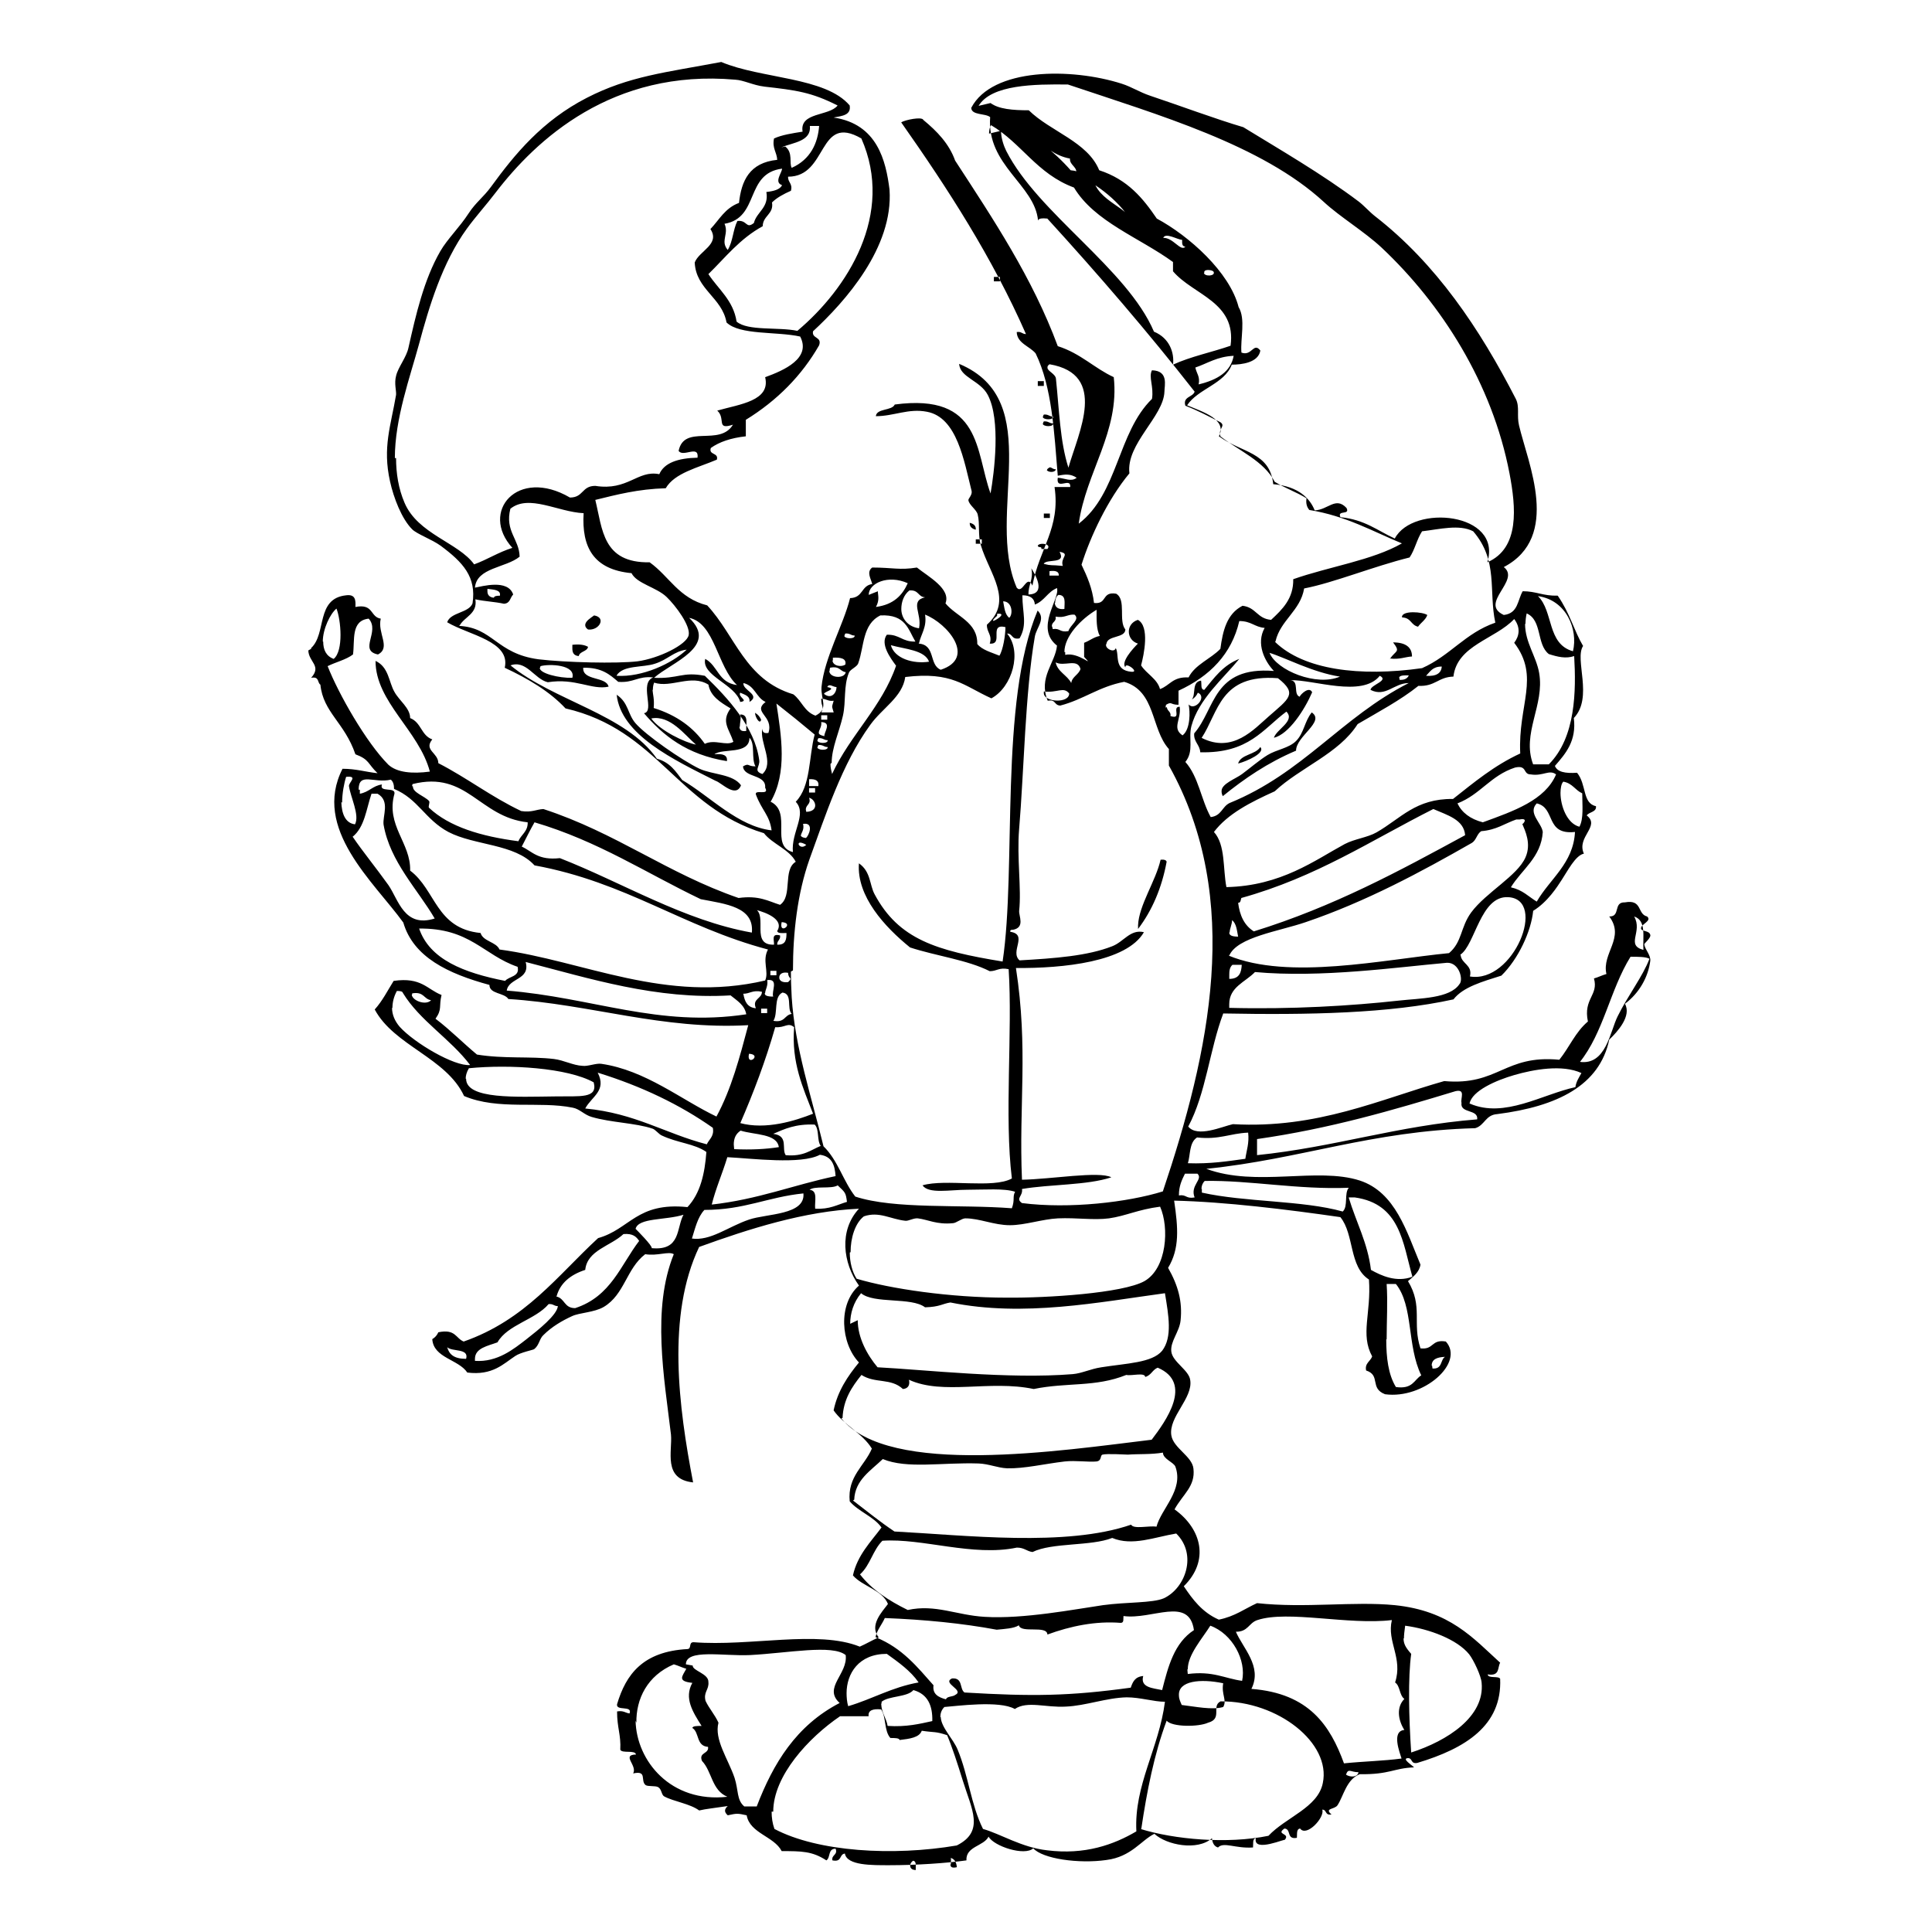 <?xml version="1.0" encoding="UTF-8" standalone="no"?>
<!-- Created with Inkscape (http://www.inkscape.org/) -->
<svg xmlns:dc="http://purl.org/dc/elements/1.1/" xmlns:cc="http://creativecommons.org/ns#" xmlns:rdf="http://www.w3.org/1999/02/22-rdf-syntax-ns#" xmlns:svg="http://www.w3.org/2000/svg" xmlns="http://www.w3.org/2000/svg" version="1.1" width="100%" height="100%" viewBox="0 0 48 48" id="svg2">
<defs id="defs294" />
<path d="m 7.66,16.16 c 0.01,0.29 0.34,0.38 0.07,0.68 0.21,-0.04 0.15,0.12 0.23,0.17 0.07,0.69 0.60,0.94 0.87,1.73 0.35,0.13 0.30,0.23 0.55,0.47 -0.29,-0.03 -0.53,-0.11 -0.87,-0.11 -0.76,1.49 0.78,2.81 1.51,3.82 0.25,0.86 1.11,1.27 2.14,1.55 -2.49e-4,0.23 0.37,0.19 0.47,0.35 2.05,0.13 3.82,0.77 5.96,0.65 -0.21,0.79 -0.42,1.59 -0.79,2.27 -0.88,-0.42 -1.76,-1.15 -2.86,-1.31 -0.13,-0.02 -0.34,0.07 -0.47,0.05 -0.23,-0.01 -0.46,-0.14 -0.71,-0.17 -0.59,-0.07 -1.24,0.00 -1.91,-0.11 -0.35,-0.29 -0.66,-0.61 -1.03,-0.89 0.17,-0.24 0.08,-0.30 0.15,-0.59 -0.36,-0.14 -0.50,-0.45 -1.19,-0.35 -0.15,0.24 -0.28,0.50 -0.47,0.71 0.48,0.90 1.78,1.20 2.22,2.15 0.85,0.36 1.87,0.12 2.70,0.29 0.17,0.03 0.29,0.18 0.47,0.23 0.47,0.14 1.10,0.15 1.51,0.29 0.07,0.02 0.16,0.14 0.23,0.17 0.40,0.19 0.81,0.20 1.11,0.41 -0.04,0.54 -0.15,1.03 -0.47,1.37 -1.26,-0.13 -1.43,0.55 -2.22,0.77 -1.01,0.93 -1.80,2.03 -3.34,2.57 -0.20,-0.08 -0.20,-0.32 -0.63,-0.23 -0.03,0.07 -0.08,0.13 -0.15,0.17 0.03,0.47 0.65,0.50 0.87,0.83 0.63,0.08 0.90,-0.22 1.19,-0.41 0.13,-0.09 0.44,-0.15 0.47,-0.17 0.13,-0.10 0.13,-0.26 0.23,-0.35 0.21,-0.21 0.47,-0.36 0.71,-0.47 0.19,-0.09 0.55,-0.09 0.79,-0.23 0.52,-0.31 0.56,-0.95 1.03,-1.31 0.31,0.05 0.58,-0.08 0.71,0 -0.55,1.36 -0.24,3.06 -0.07,4.48 0.04,0.41 -0.21,1.11 0.55,1.19 -0.36,-1.87 -0.66,-4.15 0.15,-5.85 1.24,-0.45 2.62,-0.89 3.97,-0.95 -0.50,0.54 -0.40,1.35 8.7e-4,1.91 -0.53,0.46 -0.45,1.44 0,1.91 -0.28,0.34 -0.53,0.71 -0.63,1.19 0.25,0.36 0.72,0.57 0.95,0.95 -0.18,0.43 -0.61,0.69 -0.55,1.31 0.21,0.25 0.60,0.38 0.79,0.65 -0.27,0.36 -0.60,0.69 -0.71,1.19 0.23,0.27 0.73,0.36 0.87,0.71 -0.15,0.20 -0.47,0.53 -0.23,0.83 -0.16,0.07 -0.31,0.16 -0.47,0.23 -1.04,-0.42 -2.72,0.00 -4.13,-0.11 -0.13,9.56e-4 -0.04,0.16 -0.15,0.17 -1.11,0.06 -1.53,0.63 -1.75,1.37 -0.03,0.18 0.39,0.02 0.31,0.23 -0.10,-0.01 -0.15,-0.08 -0.31,-0.05 0.00,0.41 0.10,0.58 0.08,0.95 0.04,0.10 0.37,-0.00 0.39,0.12 -0.37,0.01 0.04,0.27 -0.07,0.47 0.36,-0.08 0.17,0.18 0.31,0.29 0.06,0.04 0.24,0.01 0.31,0.05 0.09,0.05 0.08,0.19 0.15,0.23 0.24,0.13 0.64,0.18 0.87,0.35 0.17,-0.04 0.38,-0.06 0.71,-0.11 -0.09,0.08 -0.09,0.15 0,0.23 0.23,-0.05 0.24,-0.05 0.47,0 0.08,0.45 0.68,0.52 0.87,0.89 0.49,-0.00 0.76,0.00 1.11,0.23 0.11,-0.07 0.03,-0.29 0.23,-0.29 0.06,0.16 -0.11,0.15 -0.08,0.29 0.25,0.05 0.16,-0.15 0.31,-0.17 0.05,0.30 0.67,0.29 1.11,0.29 0.66,0.00 1.41,-0.05 1.91,-0.12 -0.02,-0.35 0.43,-0.35 0.55,-0.59 0.13,0.24 0.90,0.49 1.11,0.29 0.23,0.26 1.13,0.39 1.82,0.29 0.62,-0.08 0.86,-0.49 1.19,-0.65 0.30,0.28 1.07,0.43 1.43,0.11 0.01,0.11 0.05,0.20 0.15,0.23 0.14,-0.15 0.43,0.03 0.87,-8.7e-4 0.01,-0.08 -0.02,-0.22 0.07,-0.23 -0.08,0.38 0.79,-0.02 0.71,0.05 0.17,-0.18 -0.23,-0.13 0,-0.29 0.18,0.01 0.04,0.28 0.31,0.23 0.01,-0.08 -0.02,-0.22 0.08,-0.23 0.16,0.22 0.62,-0.28 0.55,-0.47 0.12,0.00 0.06,0.15 0.23,0.12 -0.19,-0.16 0.08,-0.12 0.15,-0.23 0.15,-0.23 0.22,-0.64 0.55,-0.77 0.75,0.01 0.84,-0.15 1.35,-0.17 -0.04,-0.05 -0.32,-0.22 -0.15,-0.23 0.12,0.00 0.06,0.15 0.23,0.12 1.20,-0.36 2.11,-0.93 2.06,-2.09 -0.04,-0.08 -0.30,-0.00 -0.31,-0.11 0.31,0.05 0.24,-0.17 0.31,-0.29 -0.67,-0.61 -1.25,-1.29 -2.62,-1.43 -1.02,-0.10 -2.22,0.08 -3.42,-0.05 -0.31,0.14 -0.55,0.33 -0.95,0.41 -0.41,-0.18 -0.65,-0.50 -0.87,-0.83 0.64,-0.63 0.45,-1.42 -0.23,-1.91 0.21,-0.38 0.52,-0.57 0.47,-1.01 -0.03,-0.31 -0.50,-0.51 -0.55,-0.83 -0.07,-0.46 0.54,-0.92 0.47,-1.37 -0.03,-0.25 -0.44,-0.45 -0.47,-0.71 -0.03,-0.25 0.20,-0.49 0.23,-0.77 0.05,-0.47 -0.06,-0.87 -0.31,-1.31 0.29,-0.48 0.25,-0.99 0.15,-1.67 1.28,0.03 2.81,0.22 4.13,0.41 0.35,0.43 0.21,1.23 0.71,1.55 0.06,0.84 -0.22,1.36 0.08,1.91 -0.04,0.12 -0.19,0.17 -0.15,0.35 0.37,0.12 0.08,0.44 0.47,0.59 0.95,0.13 1.99,-0.78 1.51,-1.31 -0.37,-0.06 -0.29,0.21 -0.63,0.17 -0.21,-0.63 0.07,-1.04 -0.31,-1.67 0.13,-0.11 0.28,-0.22 0.31,-0.41 -0.34,-0.81 -0.62,-1.80 -1.51,-2.09 -1.06,-0.34 -2.57,0.17 -3.81,-0.29 2.35,-0.24 4.09,-0.94 6.68,-1.01 0.24,-0.07 0.25,-0.33 0.55,-0.35 1.49,-0.19 2.54,-0.71 2.78,-1.85 0.21,-0.20 0.56,-0.59 0.39,-0.89 0.36,-0.27 0.58,-0.67 0.63,-1.07 0.01,-0.15 -0.13,-0.27 -0.15,-0.41 -0.00,-0.02 0.17,-0.16 0.15,-0.23 -0.02,-0.12 -0.24,-0.08 -0.23,-0.17 0.00,-0.10 0.28,-0.18 0.15,-0.29 -0.25,-0.06 -0.11,-0.43 -0.55,-0.35 -0.30,-0.01 -0.10,0.36 -0.39,0.35 0.40,0.53 -0.19,0.91 -0.07,1.43 -0.11,0.03 -0.20,0.08 -0.31,0.11 0.12,0.42 -0.27,0.50 -0.15,1.07 -0.31,0.26 -0.46,0.64 -0.71,0.95 -1.37,-0.13 -1.51,0.65 -2.86,0.53 -1.59,0.45 -3.15,1.19 -5.25,1.07 -0.27,0.06 -0.88,0.34 -1.11,0.06 0.44,-0.82 0.53,-1.91 0.87,-2.81 2.12,0.04 4.13,-0.00 5.72,-0.35 0.24,-0.31 0.72,-0.44 1.19,-0.59 0.42,-0.41 0.74,-1.10 0.79,-1.61 0.36,-0.22 0.60,-0.60 0.71,-0.77 0.14,-0.21 0.34,-0.61 0.55,-0.65 -0.19,-0.42 0.42,-0.68 0.07,-0.95 0.06,-0.09 0.25,-0.08 0.23,-0.23 -0.34,-0.07 -0.23,-0.54 -0.47,-0.83 -0.30,0.02 -0.49,-0.02 -0.55,-0.17 0.27,-0.31 0.54,-0.62 0.47,-1.19 0.49,-0.51 0.01,-1.46 0.23,-1.79 -0.23,-0.39 -0.32,-0.80 -0.63,-1.25 -0.37,0.01 -0.53,-0.11 -0.87,-0.11 -0.13,0.22 -0.11,0.55 -0.47,0.59 -0.63,-0.29 0.43,-0.86 0,-1.19 C 38.79,13.34 37.96,11.51 37.74,10.57 37.68,10.32 37.76,10.11 37.66,9.91 36.76,8.16 35.68,6.55 34.16,5.37 34.02,5.26 33.89,5.11 33.76,5.01 32.86,4.33 31.77,3.70 30.89,3.16 30.21,2.96 29.27,2.61 28.58,2.38 28.31,2.29 28.12,2.16 27.87,2.08 26.62,1.68 24.65,1.68 24.13,2.68 c 0.01,0.19 0.35,0.13 0.47,0.23 -0.09,1.20 1.11,1.68 1.19,2.57 0.01,-0.06 0.12,-0.06 0.23,-0.05 1.27,1.39 2.50,2.82 3.66,4.30 -0.04,0.14 -0.30,0.12 -0.23,0.35 0.31,0.12 0.59,0.27 0.87,0.41 0.14,0.10 -0.06,0.15 0,0.35 0.46,0.36 1.08,0.61 1.35,1.13 0.24,0.15 0.55,0.26 0.79,0.41 -0.02,0.13 0.01,0.22 0.07,0.29 0.92,0.15 1.57,0.53 2.30,0.83 -0.73,0.42 -1.82,0.58 -2.70,0.89 0.01,0.48 -0.27,0.75 -0.55,1.01 -0.35,-0.03 -0.37,-0.31 -0.71,-0.35 -0.39,0.20 -0.49,0.62 -0.55,1.07 -0.24,0.25 -0.63,0.39 -0.79,0.71 -0.40,-0.02 -0.46,0.20 -0.71,0.29 -0.07,-0.26 -0.34,-0.38 -0.47,-0.59 0.07,-0.26 0.22,-0.97 -0.08,-1.13 -0.31,0.10 -0.29,0.50 8.69e-4,0.59 -0.13,0.13 -0.43,0.46 -0.31,0.59 -0.02,-0.16 0.37,0.13 0.15,0.11 l -8.69e-4,0 c -0.45,-0.04 -0.29,-0.42 -0.39,-0.59 -0.03,0.14 -0.30,0.00 -0.23,-0.11 0.03,-0.21 0.46,-0.13 0.47,-0.35 -0.18,-0.22 0.03,-0.74 -0.23,-0.89 -0.37,-0.06 -0.21,0.27 -0.55,0.23 -0.04,-0.36 -0.17,-0.66 -0.31,-0.95 0.22,-0.70 0.65,-1.62 1.19,-2.27 -0.09,-0.73 0.85,-1.41 0.87,-2.03 0.00,-0.15 0.11,-0.52 -0.31,-0.53 -0.09,0.17 0.05,0.40 8.7e-4,0.71 -0.86,0.84 -0.84,2.35 -1.82,3.10 0.18,-1.28 1.02,-2.29 0.87,-3.64 C 27.19,9.15 26.85,8.78 26.28,8.60 25.65,6.90 24.68,5.45 23.73,3.99 23.58,3.57 23.28,3.26 22.94,2.98 c -0.03,-0.09 -0.46,0.00 -0.55,0.06 1.16,1.65 2.26,3.35 3.10,5.26 -0.10,-0.00 -0.11,-0.07 -0.23,-0.05 0.01,0.28 0.32,0.35 0.47,0.53 0.41,0.84 0.46,1.96 0.55,3.04 0.19,-0.04 0.32,-0.05 0.47,0.05 -0.14,0.11 -0.29,0.01 -0.47,0 -0.05,0.33 0.33,-0.03 0.31,0.23 l -0.39,0 c 0.15,1.02 -0.38,1.53 -0.55,2.45 -0.14,-0.31 -0.24,0.23 -0.39,0.05 -0.79,-1.84 0.76,-4.64 -1.43,-5.56 0.02,0.34 0.52,0.41 0.71,0.77 0.33,0.62 0.16,1.94 0.07,2.45 -0.38,-1.04 -0.21,-2.50 -2.38,-2.21 -0.07,0.16 -0.45,0.09 -0.47,0.29 0.45,0.00 0.81,-0.20 1.27,-0.11 0.75,0.14 0.92,1.22 1.11,1.97 0.02,0.10 -0.09,0.19 -0.08,0.23 0.02,0.12 0.20,0.23 0.23,0.35 0.06,0.23 -0.00,0.51 0.08,0.77 0.21,0.70 0.82,1.37 0.15,1.97 -0.01,0.19 0.14,0.25 0.07,0.47 0.36,0.03 -0.04,-0.51 0.39,-0.41 0.00,0.20 -0.06,0.57 -0.15,0.71 -0.19,-0.08 -0.43,-0.14 -0.55,-0.29 0.01,-0.55 -0.52,-0.68 -0.79,-1.01 0.14,-0.36 -0.42,-0.66 -0.71,-0.89 -0.43,0.07 -0.60,-0.00 -1.11,0 -0.15,0.11 -0.03,0.28 0,0.41 -0.28,0.04 -0.22,0.34 -0.55,0.35 -0.17,0.68 -0.64,1.48 -0.71,2.21 -0.02,0.31 0.19,0.54 -0.15,0.71 -0.28,-0.10 -0.34,-0.37 -0.55,-0.53 -1.20,-0.36 -1.44,-1.46 -2.14,-2.21 -0.71,-0.18 -0.94,-0.72 -1.43,-1.07 -1.17,0.02 -1.17,-0.82 -1.35,-1.55 0.53,-0.13 1.06,-0.27 1.75,-0.29 0.22,-0.38 0.80,-0.51 1.27,-0.71 0.05,-0.18 -0.21,-0.11 -0.15,-0.29 0.21,-0.15 0.50,-0.25 0.87,-0.29 l 0,-0.41 c 0.78,-0.48 1.39,-1.10 1.82,-1.85 0.08,-0.22 -0.19,-0.16 -0.15,-0.35 0.79,-0.73 2.00,-2.08 1.90,-3.52 C 22.01,4.00 21.80,3.08 20.71,2.92 20.93,2.88 21.15,2.86 21.11,2.62 20.51,1.91 18.91,1.96 17.92,1.54 c -1.38,0.26 -2.29,0.35 -3.34,0.89 -1.11,0.57 -1.79,1.40 -2.38,2.21 -0.19,0.26 -0.38,0.39 -0.55,0.65 -0.24,0.37 -0.53,0.64 -0.71,0.95 -0.41,0.71 -0.61,1.59 -0.79,2.39 -0.05,0.25 -0.26,0.49 -0.31,0.71 -0.05,0.19 0.01,0.37 0,0.47 -0.13,0.77 -0.34,1.30 -0.15,2.15 0.09,0.41 0.29,0.93 0.55,1.19 0.12,0.12 0.49,0.25 0.71,0.41 0.55,0.41 0.89,0.77 0.79,1.43 -0.09,0.24 -0.55,0.22 -0.63,0.47 0.54,0.32 1.58,0.47 1.43,1.13 0.58,0.27 1.12,0.59 1.51,1.01 2.30,0.53 2.78,2.45 4.93,3.10 0.21,0.27 0.63,0.40 0.79,0.71 -0.33,0.20 -0.07,0.85 -0.39,1.07 -0.29,-0.09 -0.52,-0.24 -1.03,-0.17 -1.77,-0.61 -3.04,-1.62 -4.85,-2.21 -0.18,0.01 -0.29,0.09 -0.55,0.05 -0.74,-0.35 -1.34,-0.82 -2.06,-1.19 -0.00,-0.26 -0.37,-0.32 -0.15,-0.59 -0.28,-0.10 -0.27,-0.42 -0.55,-0.53 0.00,-0.25 -0.27,-0.43 -0.39,-0.65 -0.14,-0.24 -0.14,-0.62 -0.47,-0.77 -0.00,1.02 1.08,1.73 1.35,2.75 -0.45,0.06 -0.82,0.02 -1.03,-0.17 -0.55,-0.55 -1.24,-1.76 -1.51,-2.45 0.20,-0.10 0.46,-0.16 0.63,-0.29 0.05,-0.35 -0.06,-0.84 0.39,-0.89 0.29,0.32 -0.26,0.79 0.23,0.89 0.33,-0.17 -0.02,-0.53 0.07,-0.89 -0.27,-0.04 -0.17,-0.38 -0.63,-0.29 0.01,-0.17 0.00,-0.32 -0.23,-0.29 -0.76,0.08 -0.48,0.95 -0.87,1.31 -3.11e-4,0.01 -3.73e-4,0.01 0,0.02 z m 0.36,-0.22 c -0.00,-0.32 0.19,-0.70 0.34,-0.82 0.11,0.28 0.18,1.05 -0.07,1.25 -0.19,-0.07 -0.26,-0.23 -0.26,-0.43 z m 0.48,4.00 c -0.00,-0.23 0.05,-0.49 0.10,-0.64 0.31,-0.03 0.06,0.14 0.07,0.23 0.04,0.28 0.27,0.72 0.15,0.95 -0.25,-0.03 -0.33,-0.28 -0.34,-0.55 z m 0.26,0.85 c 0.30,-0.24 0.34,-0.69 0.47,-1.07 l 0.15,0 c 0.32,0.18 0.12,0.55 0.15,0.77 0.16,0.92 0.85,1.61 1.27,2.33 C 10.04,23.06 9.90,22.35 9.65,21.99 9.35,21.57 9.00,21.14 8.77,20.80 z m 0.15,-1.17 c -1.86e-4,-0.45 0.38,-0.15 0.80,-0.25 0.06,0.05 0.08,0.13 0.08,0.23 0.60,0.25 0.77,0.76 1.35,1.07 0.65,0.34 1.65,0.29 2.14,0.83 2.29,0.42 3.68,1.53 5.80,2.09 -0.15,0.28 0.03,0.55 -0.07,0.77 -2.47,0.58 -4.51,-0.49 -6.60,-0.77 -0.08,-0.19 -0.41,-0.20 -0.47,-0.41 -1.11,-0.11 -1.11,-1.07 -1.75,-1.55 0.02,-0.69 -0.61,-1.12 -0.39,-1.91 0.03,-0.18 -0.39,-0.02 -0.31,-0.23 -0.23,0.03 -0.32,0.19 -0.55,0.23 -0.00,-0.03 -0.00,-0.07 -0.00,-0.10 z m 0.84,5.42 c -0.00,-0.13 0.03,-0.27 0.11,-0.42 0.09,-0.00 0.14,0.01 0.15,0.05 0.42,0.69 1.18,1.14 1.67,1.79 -0.39,0.04 -1.39,-0.55 -1.75,-0.95 -0.12,-0.14 -0.19,-0.30 -0.19,-0.47 z m 0.06,-13.66 c -3.11e-4,-0.98 0.38,-2.02 0.60,-2.83 0.25,-0.93 0.58,-2.03 1.19,-2.87 0.21,-0.29 0.49,-0.60 0.71,-0.89 1.01,-1.32 2.90,-3.08 5.96,-2.81 0.20,0.01 0.45,0.14 0.71,0.17 l 0,8.69e-4 c 0.80,0.09 1.18,0.14 1.83,0.47 -0.21,0.27 -0.95,0.16 -0.87,0.65 -0.25,0.04 -0.52,0.08 -0.71,0.17 -0.05,0.24 0.07,0.34 0.08,0.53 -0.69,0.07 -0.89,0.52 -0.95,1.07 -0.35,0.13 -0.49,0.42 -0.71,0.65 0.25,0.38 -0.28,0.54 -0.39,0.83 0.03,0.67 0.68,0.87 0.79,1.49 0.33,0.32 1.24,0.22 1.83,0.35 0.28,0.54 -0.40,0.84 -0.87,1.01 0.14,0.59 -0.63,0.67 -1.19,0.83 0.22,0.20 -0.04,0.49 0.39,0.35 -0.33,0.55 -1.21,-0.02 -1.35,0.65 0.11,0.17 0.51,-0.16 0.47,0.17 -0.49,0.01 -0.83,0.13 -0.95,0.41 -0.54,-0.11 -0.78,0.42 -1.59,0.29 -0.34,0.00 -0.29,0.29 -0.63,0.29 -1.30,-0.76 -2.25,0.35 -1.43,1.25 -0.35,0.11 -0.62,0.29 -0.95,0.41 C 11.39,13.48 10.38,13.27 10.05,12.49 9.90,12.14 9.84,11.76 9.84,11.38 z m 0.43,8.15 c 1.87e-4,-0.01 0.00,-0.03 0.01,-0.05 1.36,-0.34 1.65,0.82 2.86,0.95 0.01,0.23 -0.17,0.31 -0.23,0.47 -0.93,-0.12 -1.72,-0.36 -2.22,-0.83 -0.03,-0.03 0.03,-0.13 0,-0.17 -0.11,-0.12 -0.41,-0.21 -0.40,-0.36 z m 0.00,5.18 c -2.49e-4,-0.01 0.00,-0.02 0.00,-0.03 0.30,-0.05 0.28,0.14 0.47,0.17 -0.13,0.14 -0.47,0.01 -0.48,-0.14 z m 0.16,-1.64 c 1.28,-0.02 1.61,0.66 2.46,0.95 0.06,0.25 -0.21,0.23 -0.31,0.35 -1.02,-0.20 -1.88,-0.53 -2.14,-1.31 z m 0.71,10.40 c 0.12,0.12 0.55,0.02 0.47,0.29 -0.30,0.00 -0.42,-0.11 -0.47,-0.29 z m 0.31,-17.93 c 0.12,-0.22 0.45,-0.29 0.39,-0.65 0.22,0.05 0.49,0.06 0.71,0.11 0.16,-0.01 0.15,-0.15 0.23,-0.23 -0.13,-0.39 -0.78,-0.20 -0.95,-0.17 0.04,-0.50 0.77,-0.49 1.11,-0.77 -0.01,-0.44 -0.37,-0.63 -0.23,-1.19 0.46,-0.37 1.18,0.08 1.82,0.11 -0.05,0.84 0.24,1.40 1.19,1.49 0.13,0.26 0.62,0.35 0.87,0.59 0.23,0.22 0.60,0.72 0.55,0.95 -0.05,0.24 -0.75,0.58 -1.27,0.65 -0.51,0.06 -1.79,0.03 -2.46,-0.05 -1.05,-0.14 -1.13,-0.79 -1.98,-0.83 z m 0.15,11.26 c -5.6e-4,-0.07 0.02,-0.16 0.08,-0.26 1.02,-0.10 2.45,-0.01 3.10,0.35 0.11,0.41 -0.34,0.34 -0.95,0.35 -0.96,0.01 -2.22,0.08 -2.22,-0.44 z m 0.23,6.96 c 7.03e-4,-0.27 0.32,-0.32 0.56,-0.41 0.25,-0.44 0.94,-0.56 1.27,-0.95 0.12,-0.01 0.13,0.05 0.23,0.05 -0.02,0.22 -0.47,0.58 -0.79,0.83 -0.30,0.23 -0.71,0.57 -1.27,0.53 -0.00,-0.02 -0.00,-0.04 -0.00,-0.05 z m 0.31,-19.06 c -5.6e-4,-0.02 0.00,-0.04 0.00,-0.07 0.15,0.02 0.34,0.02 0.31,0.17 -0.09,-0.00 -0.14,0.01 -0.15,0.05 -0.11,-0.01 -0.16,-0.07 -0.16,-0.16 z m 0.48,9.91 c 0.05,-0.32 0.59,-0.26 0.47,-0.71 1.59,0.41 3.25,0.94 5.09,0.83 l 8.69e-4,0 c 0.16,0.13 0.35,0.24 0.39,0.47 -2.18,0.33 -3.82,-0.42 -5.96,-0.59 z m 0.07,-8.07 c 0.41,-0.17 0.61,0.33 0.95,0.41 0.69,-0.11 1.09,0.20 1.51,0.11 -0.06,-0.26 -0.65,-0.14 -0.63,-0.47 0.46,-0.01 0.66,0.17 0.87,0.35 0.39,0.03 0.48,-0.15 0.87,-0.11 -0.36,0.14 0.05,0.84 -0.23,0.89 0.47,0.55 1.06,1.03 2.06,1.19 0.02,-0.15 -0.10,-0.19 -0.31,-0.17 0.20,-0.16 0.87,0.02 0.87,-0.41 0.15,0.15 0.04,0.52 0.15,0.71 -0.21,0.00 -0.15,-0.09 -0.31,0 0.02,0.29 0.58,0.19 0.55,0.53 0.12,0.21 -0.27,0.03 -0.23,0.17 0.15,0.40 0.34,0.51 0.39,0.89 -0.84,-0.10 -1.52,-0.84 -2.22,-1.25 -0.16,-0.21 -0.30,-0.44 -0.63,-0.53 -0.77,-1.11 -2.58,-1.44 -3.65,-2.33 z m 0.31,4.48 c 0.10,-0.19 0.20,-0.40 0.31,-0.59 1.59,0.47 2.77,1.26 4.13,1.91 0.62,0.12 1.33,0.19 1.27,0.83 -1.69,-0.30 -3.21,-1.24 -4.77,-1.85 -0.54,0.06 -0.68,-0.16 -0.95,-0.29 z m 0.45,-4.43 c 8.27e-4,-0.01 0.00,-0.02 0.01,-0.04 0.21,-0.06 0.88,-0.04 0.79,0.29 -0.33,0.01 -0.82,-0.11 -0.81,-0.25 z m 0.41,15.61 c 0.09,-0.32 0.34,-0.53 0.71,-0.65 0.05,-0.49 0.63,-0.59 0.95,-0.89 0.24,-0.02 0.32,0.07 0.39,0.17 -0.46,0.60 -0.70,1.38 -1.59,1.67 -0.28,-0.00 -0.25,-0.24 -0.47,-0.29 z m 0.39,-16.09 c 0.00,0.10 0.03,0.18 0.16,0.19 0.02,-0.12 0.21,-0.11 0.23,-0.23 -0.09,-0.05 -0.21,-0.07 -0.39,-0.05 -0.00,0.03 -0.00,0.07 -0.00,0.10 z m 0.32,11.43 c 0.16,-0.30 0.54,-0.44 0.31,-0.89 1.10,0.34 2.05,0.80 2.86,1.37 0.04,0.21 -0.09,0.28 -0.15,0.41 -1.04,-0.27 -1.77,-0.77 -3.02,-0.89 l -8.7e-4,0 z m 0.00,-12.01 c -0.00,0.03 0.01,0.07 0.07,0.11 0.28,0.03 0.46,-0.30 0.15,-0.35 -0.08,0.06 -0.22,0.14 -0.22,0.24 z m 0.78,1.72 c 0.10,1.01 1.43,1.63 2.46,2.15 0.14,0.04 0.50,0.44 0.63,0.11 -0.20,-0.28 -0.70,-0.26 -1.03,-0.41 -0.44,-0.21 -1.34,-0.84 -1.59,-1.13 -0.20,-0.23 -0.17,-0.51 -0.47,-0.71 l -8.69e-4,0 z m 8.69e-4,-0.47 c 0.16,-0.26 0.65,-0.19 0.95,-0.29 0.32,-0.10 0.47,-0.31 0.79,-0.35 -0.37,0.35 -1.11,0.69 -1.74,0.65 z m 0.47,13.75 c 0.07,-0.28 0.75,-0.21 1.19,-0.35 -0.18,0.33 -0.06,0.90 -0.79,0.83 0.03,-0.05 -0.39,-0.47 -0.39,-0.47 z m 0.02,12.27 c -0.01,-0.59 0.27,-1.17 0.93,-1.45 0.11,0.03 0.20,0.08 0.31,0.11 -0.10,0.19 -0.23,0.31 0.15,0.35 -0.21,0.38 0.01,0.72 0.23,1.07 -0.11,-0.00 -0.22,-0.00 -0.23,0.05 0.18,0.11 0.09,0.45 0.39,0.47 0.03,0.18 -0.24,0.13 -0.15,0.35 0.25,0.26 0.24,0.73 0.63,0.89 -1.40,0.16 -2.26,-0.89 -2.28,-1.89 z m 0.37,-24.95 c 0.47,-0.09 0.83,0.41 1.11,0.65 -0.27,-0.05 -0.90,-0.35 -1.11,-0.65 z m 0.04,-0.70 c -0.00,-0.05 0.00,-0.11 0.03,-0.19 0.43,0.14 0.92,-0.22 1.35,0.05 0.05,0.29 0.30,0.44 0.55,0.59 -0.24,0.33 -0.04,0.50 0.07,0.83 -0.18,0.11 -0.46,-0.07 -0.71,0.05 -0.28,-0.40 -0.69,-0.71 -1.27,-0.89 0.02,-0.22 -0.02,-0.33 -0.03,-0.46 z m 0.03,-0.31 c 0.42,-0.38 1.62,-0.78 0.87,-1.49 0.64,0.13 0.70,1.22 1.19,1.67 -0.47,-0.06 -0.47,-0.48 -0.79,-0.65 -0.10,0.42 0.75,0.63 0.87,1.07 0.23,-0.03 -0.07,-0.12 0,-0.23 0.11,0.05 0.25,0.08 0.23,0.23 0.29,-0.18 -0.18,-0.29 -0.15,-0.47 0.29,0.07 0.31,0.36 0.55,0.47 -0.34,0.26 0.21,0.34 0.07,0.77 -0.13,0.02 -0.15,-0.04 -0.15,-0.11 -0.08,0.34 0.31,0.85 8.7e-4,1.13 -0.24,-0.08 -0.05,-0.18 -0.08,-0.35 -0.11,-0.81 -0.77,-1.53 -1.35,-2.09 -0.57,-0.11 -0.65,0.08 -1.27,0.05 z m 0.79,24.51 c 0.00,-0.39 0.93,-0.20 1.59,-0.23 0.95,-0.05 2.05,-0.27 2.38,0 0.06,0.47 -0.57,0.81 -0.15,1.19 -1.08,0.56 -1.65,1.50 -2.06,2.57 l -0.31,0 C 18.30,44.72 18.35,44.48 18.25,44.17 18.09,43.70 17.74,43.22 17.85,42.80 17.76,42.60 17.62,42.45 17.53,42.26 c -0.06,-0.22 0.09,-0.28 0.07,-0.47 0.01,-0.21 -0.40,-0.28 -0.39,-0.41 z m 0.15,-10.58 c 0.08,-0.25 0.14,-0.53 0.31,-0.71 1.00,-0.00 1.57,-0.32 2.46,-0.41 0.05,0.54 -0.91,0.50 -1.35,0.65 -0.53,0.18 -0.96,0.54 -1.43,0.47 z M 17.60,6.81 c 0.42,-0.41 0.78,-0.88 1.35,-1.19 -0.00,-0.26 0.28,-0.30 0.23,-0.59 0.12,-0.12 0.29,-0.21 0.47,-0.29 0.05,-0.18 -0.08,-0.21 -0.07,-0.35 1.00,0.00 0.73,-1.58 1.82,-0.95 0.83,1.88 -0.34,3.73 -1.59,4.78 -0.47,-0.10 -1.23,0.01 -1.51,-0.23 C 18.22,7.46 17.84,7.18 17.60,6.81 z m 0.08,23.13 c 0.10,-0.41 0.27,-0.79 0.39,-1.19 0.61,0.03 1.83,0.19 2.30,-0.06 0.31,0.04 0.37,0.27 0.39,0.53 -1.05,0.22 -1.92,0.58 -3.10,0.71 z M 18.00,6.01 c -0.00,-0.14 0.08,-0.28 0.00,-0.45 0.88,-0.15 0.50,-1.25 1.43,-1.37 2.49e-4,0.10 -0.21,0.34 0,0.41 -0.05,0.11 -0.21,0.15 -0.39,0.17 0.07,0.39 -0.24,0.49 -0.31,0.77 C 18.53,5.70 18.57,5.46 18.32,5.49 18.21,5.71 18.21,6.00 18.08,6.21 18.02,6.14 18.00,6.07 18.00,6.01 z m 0.23,22.43 c -0.00,-0.16 0.05,-0.27 0.17,-0.35 0.35,0.11 0.90,0.07 0.95,0.41 -0.31,0.05 -0.69,0.07 -1.11,0.05 -0.00,-0.04 -0.01,-0.08 -0.01,-0.12 z m 0.15,-10.38 c -0.00,-0.09 0.04,-0.23 0.01,-0.31 0.22,0.00 0.14,0.24 0.15,0.41 -0.13,0.02 -0.16,-0.03 -0.17,-0.10 z m 0.01,9.85 c 0.33,-0.76 0.63,-1.55 0.87,-2.39 0.25,0.02 0.31,-0.13 0.47,0 -0.07,0.89 0.22,1.50 0.47,2.15 -0.43,0.17 -1.17,0.41 -1.82,0.23 z m 0.07,-3.22 c 0.18,0.00 0.23,-0.10 0.47,-0.05 0.00,0.18 -0.25,0.17 -0.15,0.41 -0.22,-0.02 -0.28,-0.18 -0.31,-0.35 z m 0.14,1.57 c -6.3e-5,-0.02 0.00,-0.04 0.01,-0.08 0.31,0.02 -0.00,0.28 -0.01,0.08 z m 0.16,-3.66 c 0.32,0.08 0.72,0.26 0.55,0.53 0.01,0.07 0.14,0.05 0.23,0.05 -0.00,0.15 -0.01,0.30 -0.23,0.29 -0.01,-0.10 0.09,-0.12 0.07,-0.23 -0.23,-0.06 -0.14,0.13 -0.15,0.23 -0.59,0.02 -0.15,-0.72 -0.47,-0.89 z m 0,-4.88 c 0.00,0.09 0.12,0.30 0.15,0.16 -0.03,-0.07 -0.08,-0.13 -0.15,-0.17 -7.65e-4,0.00 -0.00,0.01 -8.69e-4,0.01 z m 0.15,7.45 0,-0.11 0.15,0 0,0.11 -0.15,0 z m 0.10,-0.50 c -0.00,-0.07 0.08,-0.19 0.05,-0.32 0.30,-0.04 0.10,0.28 0.15,0.41 -0.16,-0.00 -0.21,-0.03 -0.21,-0.08 z m 0.13,-0.44 0,-0.11 0.15,0 0,0.11 -0.15,0 z m 0,-4.30 c 0.43,-0.73 0.27,-1.66 0.15,-2.45 0.32,0.25 0.64,0.51 0.95,0.77 -0.15,0.56 -0.09,1.28 -0.47,1.67 0.29,0.31 -0.12,0.76 -0.07,1.25 -0.58,-0.15 -0.01,-0.98 -0.55,-1.25 z m 0.07,5.44 c 0.13,-0.19 -0.00,-0.60 0.23,-0.71 0.26,0.03 0.10,0.40 0.23,0.53 -0.19,0.03 -0.16,0.23 -0.47,0.17 z m 8.7e-4,2.80 c 0.28,-0.12 0.55,-0.25 1.03,-0.23 0.12,0.12 0.05,0.39 0.15,0.53 -0.25,0.10 -0.42,0.27 -0.87,0.23 -0.11,-0.16 0.08,-0.48 -0.31,-0.53 z m 0.00,16.84 c 0.00,-0.89 0.88,-1.84 1.66,-2.37 l 0.71,0 c -0.02,-0.15 0.11,-0.19 0.31,-0.17 0.13,0.19 0.07,0.53 0.23,0.71 0.11,-0.00 0.22,-0.00 0.23,0.05 0.25,-0.03 0.49,-0.06 0.55,-0.23 0.33,0.05 0.33,0.01 0.63,0.11 0.12,0.28 0.26,0.71 0.39,1.13 0.22,0.71 0.55,1.26 -0.15,1.61 -1.58,0.27 -3.45,0.16 -4.53,-0.41 -0.05,-0.14 -0.07,-0.28 -0.07,-0.43 z m 0.15,-20.73 c -10e-6,-0.07 0.07,-0.14 0.22,-0.11 -0.00,0.16 0.13,0.11 0,0.23 -0.15,0.02 -0.22,-0.04 -0.22,-0.11 z m 0.05,-1.29 c -6.2e-5,-0.02 0.00,-0.04 0.01,-0.08 0.31,0.02 -0.01,0.28 -0.01,0.08 z m 0.00,-19.33 c 0.30,-0.12 0.75,-0.15 0.71,-0.53 l 0.23,0 C 20.32,3.55 20.14,3.96 19.67,4.17 19.60,4.05 19.71,3.80 19.51,3.64 z m 0.29,20.45 c -0.00,-0.94 0.11,-1.91 0.41,-2.76 0.39,-1.07 0.81,-2.38 1.51,-3.34 0.30,-0.42 0.80,-0.69 0.87,-1.19 1.17,-0.14 1.45,0.22 2.14,0.53 0.52,-0.28 0.77,-1.16 0.39,-1.61 0.15,7.71e-4 0.10,0.16 0.31,0.12 0.20,-0.35 0.07,-0.62 0.07,-1.07 0.20,0.00 0.30,0.08 0.31,0.23 0.24,-0.09 0.31,-0.31 0.55,-0.41 0.08,0.27 -0.56,0.99 0,1.43 -0.04,0.43 -0.47,0.79 -0.23,1.37 0.21,-0.04 0.15,0.11 0.31,0.12 0.58,-0.15 0.96,-0.47 1.59,-0.59 0.79,0.23 0.66,1.17 1.11,1.67 l 0,0.41 c 1.86,3.32 1.00,7.16 -0.15,10.58 -0.87,0.27 -2.32,0.44 -3.50,0.29 -0.17,-0.12 0.03,-0.17 0,-0.35 0.71,-0.12 1.62,-0.09 2.22,-0.29 -0.30,-0.16 -1.52,0.05 -2.22,0.06 -0.08,-1.87 0.16,-3.25 -0.15,-5.26 1.17,0.01 2.75,-0.15 3.18,-0.89 -0.34,-0.08 -0.50,0.24 -0.79,0.35 -0.61,0.24 -1.42,0.30 -2.30,0.35 -0.25,-0.22 0.22,-0.64 -0.23,-0.71 -0.01,-0.05 0.03,-0.05 0.07,-0.05 0.30,-0.06 0.14,-0.34 0.15,-0.47 0.06,-0.55 -0.06,-1.32 -8.7e-4,-2.03 0.12,-1.42 0.15,-3.40 0.39,-4.78 l 0,-8.7e-4 c 0.04,-0.23 0.28,-0.44 0.07,-0.65 -0.96,2.27 -0.52,6.39 -0.87,8.72 -1.65,-0.27 -2.58,-0.55 -3.18,-1.67 -0.13,-0.24 -0.09,-0.56 -0.39,-0.77 -0.06,0.82 0.64,1.58 1.27,2.09 0.64,0.21 1.43,0.31 1.98,0.59 0.18,0.00 0.23,-0.10 0.47,-0.05 0.10,1.54 -0.11,3.66 0.08,5.20 -0.47,0.26 -1.64,8.7e-4 -2.22,0.17 0.15,0.22 0.68,0.11 1.11,0.11 0.43,0.00 0.92,-0.04 1.19,0.05 -0.07,0.13 -0.00,0.19 -0.08,0.41 -1.29,-0.10 -2.91,0.03 -3.89,-0.29 -0.30,-0.38 -0.43,-0.90 -0.79,-1.25 -0.30,-1.24 -0.71,-2.45 -0.79,-3.70 -0.01,-0.21 -0.02,-0.42 -0.02,-0.64 z m 0.14,-3.14 c -5.7e-5,-0.04 0.05,-0.06 0.19,0.02 -0.10,0.10 -0.19,0.02 -0.19,-0.02 z m 0.06,-0.22 c -0.00,-0.05 0.09,-0.14 0.05,-0.28 0.29,-0.05 0.14,0.31 0.07,0.35 -0.09,-0.01 -0.12,-0.04 -0.13,-0.07 z m 0.12,-0.64 c -0.00,-0.12 0.14,-0.13 0.08,-0.29 0.17,0.04 0.26,0.34 -0.07,0.35 -0.00,-0.02 -0.01,-0.04 -0.01,-0.05 z m 0.08,-0.41 0,-0.12 0.15,0 0,0.11 -0.15,8.7e-4 z m 8.7e-4,-0.17 0,-0.17 c 0.17,-0.01 0.25,0.04 0.23,0.17 l -0.23,0 z m 8.7e-4,10.04 c 0.12,-0.12 0.55,-0.02 0.71,-0.12 0.19,0.18 0.20,0.18 0.23,0.41 -0.24,0.07 -0.43,0.19 -0.79,0.17 -0.02,-0.18 0.08,-0.46 -0.15,-0.47 z m 0.21,-11.00 c -0.00,-0.01 0.00,-0.03 0.02,-0.06 0.12,-0.01 0.13,0.05 0.23,0.05 0.02,0.09 -0.25,0.09 -0.26,8.7e-4 z m 0,-0.17 c -0.00,-0.01 0.00,-0.03 0.02,-0.06 0.12,-0.01 0.13,0.05 0.23,0.05 0.02,0.09 -0.25,0.09 -0.26,8.7e-4 z m 0.03,-0.20 c -0.00,-0.06 0.08,-0.15 0.06,-0.26 0.28,0.01 0.06,0.26 0.08,0.35 -0.10,-0.02 -0.14,-0.05 -0.14,-0.08 z m 0.06,-0.32 0,-0.11 0.15,0 0,0.11 -0.15,0 z m 0,-0.17 c 0.08,-0.18 0.00,-0.13 0,-0.35 0.14,-0.00 0.16,0.07 0.31,0.05 -0.05,0.18 -0.05,0.11 0,0.29 l -0.31,0 z m 0.07,-0.47 c -0.00,-0.06 0.34,-0.12 0.08,-0.17 0.05,-0.10 0.14,-0.00 0.23,0 -4.98e-4,0.16 -0.14,0.31 -0.31,0.17 z m 0.14,-0.57 c -0.00,-0.02 0.00,-0.05 0.01,-0.08 0.25,-0.05 0.24,0.09 0.39,0.11 -0.03,0.17 -0.40,0.15 -0.41,-0.03 z m 0.05,2.28 c -0.00,-0.37 0.19,-0.77 0.28,-1.17 0.08,-0.36 0.01,-0.73 0.15,-1.07 0.03,-0.08 0.20,-0.14 0.23,-0.23 0.15,-0.42 0.10,-0.97 0.55,-1.19 0.63,-0.03 0.69,0.35 0.87,0.65 -0.33,0.01 -0.39,-0.18 -0.71,-0.17 -0.17,0.23 0.09,0.58 0.23,0.77 -0.35,1.02 -1.14,1.72 -1.59,2.69 -0.02,-0.08 -0.04,-0.16 -0.04,-0.25 z m 0.03,-2.54 c -0.00,-0.02 0.00,-0.04 0.00,-0.07 0.20,-0.01 0.34,0.02 0.31,0.17 -0.09,0.07 -0.31,0.04 -0.32,-0.10 z m 0.24,18.82 c 0.02,-0.46 0.23,-0.77 0.47,-1.07 0.34,0.22 0.73,0.07 1.03,0.35 0.13,-0.01 0.18,-0.10 0.15,-0.23 0.85,0.39 2.00,-0.00 3.10,0.23 0.83,-0.17 1.53,-0.04 2.30,-0.35 0.13,0.03 0.46,-0.07 0.47,0.05 0.15,-0.04 0.18,-0.18 0.31,-0.23 0.89,0.38 0.20,1.33 -0.15,1.79 -2.25,0.27 -6.53,0.93 -7.71,-0.53 z m 0.05,-19.43 c -0.00,-0.01 0.00,-0.03 0.02,-0.06 0.12,-0.01 0.13,0.05 0.23,0.05 0.02,0.09 -0.25,0.09 -0.26,8.7e-4 z m 0.05,26.27 c 0.00,-0.49 0.30,-0.98 1.00,-0.98 0.29,0.21 0.59,0.42 0.79,0.71 -0.67,0.12 -1.14,0.41 -1.75,0.59 -0.03,-0.10 -0.04,-0.22 -0.04,-0.33 z m 0.09,-9.18 c 8.33e-4,-0.26 0.08,-0.53 0.27,-0.76 0.32,0.27 1.25,0.09 1.59,0.35 0.37,-0.01 0.43,-0.09 0.63,-0.12 1.82,0.37 3.70,-0.01 5.33,-0.23 0.09,0.55 0.19,1.09 -0.07,1.43 -0.25,0.30 -0.88,0.31 -1.51,0.41 -0.27,0.04 -0.48,0.15 -0.71,0.17 -1.59,0.13 -3.68,-0.11 -4.85,-0.17 C 21.55,33.67 21.31,33.24 21.31,32.80 z m 0.01,-1.78 c -8.53e-4,-0.35 0.11,-0.72 0.33,-0.89 0.38,-0.13 0.66,0.07 1.03,0.11 0.08,0.01 0.20,-0.07 0.31,-0.06 0.25,0.03 0.47,0.16 0.87,0.12 0.08,-0.00 0.22,-0.12 0.31,-0.12 0.36,0.00 0.71,0.17 1.11,0.17 0.37,0.00 0.80,-0.15 1.19,-0.17 0.48,-0.02 0.88,0.05 1.27,0 0.42,-0.06 0.72,-0.22 1.27,-0.29 0.23,0.52 0.17,1.53 -0.39,1.85 -0.54,0.30 -2.42,0.42 -3.42,0.41 -1.41,-0.00 -2.89,-0.22 -3.73,-0.47 -0.11,-0.17 -0.17,-0.41 -0.17,-0.65 z m 0.09,6.15 c 0.02,-0.49 0.41,-0.72 0.71,-1.01 0.60,0.25 1.47,0.08 2.38,0.11 0.26,0.01 0.47,0.11 0.71,0.12 0.43,0.01 0.92,-0.11 1.43,-0.17 0.28,-0.03 0.58,0.02 0.79,0 0.14,-0.02 0.08,-0.15 0.15,-0.17 0.11,-0.03 0.58,0.00 0.63,0 0.27,-0.02 0.58,0.00 0.87,-0.05 0.00,0.16 0.27,0.24 0.31,0.35 0.21,0.58 -0.35,1.04 -0.47,1.49 -0.19,-0.03 -0.57,0.07 -0.63,-0.05 -1.62,0.56 -4.13,0.26 -5.88,0.17 -0.36,-0.24 -0.69,-0.51 -1.03,-0.77 z m 0.15,1.85 c 0.25,-0.23 0.31,-0.59 0.55,-0.83 0.99,-0.07 2.25,0.40 3.34,0.17 0.19,-0.00 0.24,0.09 0.39,0.11 0.49,-0.24 1.45,-0.14 1.98,-0.35 0.50,0.21 1.05,-0.02 1.59,-0.11 0.53,0.52 0.23,1.36 -0.31,1.61 -0.28,0.12 -0.92,0.09 -1.51,0.17 -0.69,0.10 -1.98,0.35 -2.94,0.29 -0.70,-0.04 -1.22,-0.32 -1.91,-0.17 -0.47,-0.23 -0.90,-0.51 -1.19,-0.89 z m 0.21,-24.33 c 0.00,-0.29 0.48,-0.51 0.97,-0.29 -0.13,0.29 -0.34,0.53 -0.79,0.59 C 21.86,14.90 21.81,14.79 21.81,14.69 z m 0.17,25.89 c 0.04,-0.18 0.16,-0.31 0.23,-0.47 1.00,0.04 1.92,0.13 2.78,0.29 0.20,-0.02 0.43,-0.03 0.55,-0.11 0.05,0.21 0.70,-0.01 0.71,0.23 0.57,-0.21 1.20,-0.34 1.82,-0.29 0.09,-0.00 0.06,-0.10 0.07,-0.17 0.71,0.10 1.63,-0.50 1.75,0.35 -0.49,0.32 -0.64,0.90 -0.79,1.49 -0.23,-0.05 -0.55,-0.06 -0.47,-0.35 -0.21,0.02 -0.26,0.15 -0.31,0.29 -1.53,0.21 -2.44,0.22 -4.13,0.12 -0.13,-0.09 -0.03,-0.37 -0.31,-0.35 -0.26,0.12 0.32,0.29 0.08,0.41 -0.06,0.05 -0.21,0.03 -0.23,0.11 -0.19,-0.05 -0.34,-0.13 -0.31,-0.35 -0.40,-0.45 -0.77,-0.92 -1.43,-1.19 z m 0.15,1.65 c -5.8e-5,-0.01 6.71e-4,-0.02 0.00,-0.04 0.18,-0.15 0.64,-0.11 0.79,-0.29 0.36,0.10 0.48,0.39 0.47,0.77 -0.32,0.07 -0.64,0.15 -1.11,0.12 -0.03,-0.19 -0.15,-0.32 -0.16,-0.55 z m 0.23,-26.29 c 0.36,0.10 0.84,0.12 0.95,0.41 -0.40,0.06 -0.86,-0.08 -0.95,-0.41 z m 0.26,-0.90 c -0.00,-0.17 0.06,-0.35 0.20,-0.46 0.24,-0.02 0.21,0.16 0.39,0.17 -0.39,0.09 -0.07,0.41 -0.15,0.77 -0.29,-0.04 -0.44,-0.26 -0.44,-0.48 z m 0.22,31.22 c -8.14e-4,-0.04 0.02,-0.08 0.07,-0.12 0.10,0.01 0.06,0.15 0.07,0.23 -0.10,-0.00 -0.14,-0.05 -0.14,-0.11 z m 0.22,-30.37 c 0.05,-0.23 0.20,-0.40 0.15,-0.71 0.56,0.22 1.28,1.08 0.39,1.37 -0.30,-0.12 -0.12,-0.62 -0.55,-0.65 l -8.69e-4,0 z m 0.53,26.68 c -0.00,-0.08 0.02,-0.17 0.10,-0.25 0.29,-0.02 1.37,-0.17 1.75,0.05 0.31,-0.21 0.77,-0.03 1.27,-0.06 0.49,-0.02 1.01,-0.22 1.51,-0.23 0.34,-0.00 0.67,0.11 0.95,0.11 -0.15,1.16 -0.77,2.07 -0.71,3.22 -0.56,0.33 -1.28,0.59 -2.22,0.47 -0.63,-0.07 -1.16,-0.41 -1.59,-0.53 -0.30,-0.60 -0.36,-1.32 -0.63,-1.97 -0.11,-0.27 -0.41,-0.55 -0.42,-0.81 z m 0.26,3.66 c -0.00,-0.05 0.01,-0.11 0.00,-0.16 0.10,0.03 0.14,0.12 0.15,0.23 -0.13,0.03 -0.16,-0.01 -0.16,-0.07 z m 0.47,-33.32 c -2.49e-4,-0.00 -3.12e-4,-0.01 0,-0.01 0.09,0.02 0.16,0.07 0.15,0.17 -0.09,-0.02 -0.15,-0.07 -0.15,-0.16 z m 0.15,0.51 0,-0.11 0.15,0 0,0.11 -0.15,0 z m 0.07,-10.88 c 0.32,-0.53 1.39,-0.54 2.22,-0.53 2.26,0.76 4.82,1.50 6.36,2.92 0.40,0.37 1.00,0.73 1.43,1.13 1.49,1.40 2.75,3.37 3.18,5.61 0.16,0.84 0.26,1.86 -0.55,2.21 0.38,-1.24 -1.85,-1.45 -2.30,-0.59 -0.42,-0.19 -0.74,-0.47 -1.35,-0.53 -0.09,-0.19 0.25,-0.04 0.15,-0.23 -0.27,-0.29 -0.46,0.05 -0.79,0.06 -0.11,-0.28 -0.39,-0.60 -1.03,-0.65 -0.08,-0.80 -0.79,-0.78 -1.35,-1.19 0.22,-0.42 -0.41,-0.61 -0.79,-0.77 0.27,-0.41 0.93,-0.53 1.11,-1.01 0.25,-0.00 0.66,-0.05 0.71,-0.35 -0.17,-0.22 -0.21,0.15 -0.47,0.05 -0.03,-0.35 0.11,-0.83 -0.07,-1.13 C 30.55,6.76 29.54,5.86 28.74,5.43 28.40,4.93 28.02,4.46 27.31,4.23 27.02,3.52 26.10,3.27 25.56,2.74 25.16,2.74 24.81,2.71 24.61,2.56 z m 0.26,0.69 c 7.15e-4,-0.07 0.01,-0.15 0.05,-0.21 0.76,0.45 1.14,1.21 2.06,1.55 0.51,0.85 1.62,1.24 2.46,1.85 l 0,0.23 c 0.50,0.59 1.58,0.76 1.43,1.85 -0.46,0.16 -1.00,0.27 -1.43,0.47 C 29.18,8.77 29.06,8.40 28.67,8.24 28.00,6.67 25.79,5.30 25.00,3.75 24.94,3.63 24.87,3.43 24.87,3.25 z m 0.10,12.09 c -0.00,-0.01 0.02,-0.04 0.10,-0.11 0.00,-0.00 -0.00,-0.05 0,-0.05 0.29,-0.03 -0.10,0.21 -0.10,0.17 z m 0.02,-8.42 0,-0.11 0.15,0 0,0.11 -0.15,0 z m 0.07,-3.94 c 0.80,-0.08 1.05,0.75 1.82,0.89 -0.01,0.18 0.21,0.20 0.15,0.41 0.48,0.18 1.16,0.70 1.43,1.25 C 28.10,5.14 27.27,5.04 27.15,4.41 26.95,4.36 26.84,4.25 26.60,4.23 26.18,3.75 25.64,3.35 25.08,2.98 z m 0.16,11.89 c 0.23,0.00 0.25,0.33 0.15,0.41 -0.11,-0.09 -0.12,-0.26 -0.15,-0.41 z m 0.63,-0.17 c -0.01,-0.24 0.13,-0.37 0.07,-0.65 0.09,0.14 0.39,0.64 -0.07,0.65 z m 0.23,-1.20 c -0.00,-0.10 0.36,-0.07 0.24,0.07 l -0.15,0 c 0.01,-0.05 -0.03,-0.05 -0.07,-0.05 -9.57e-4,-0.00 -0.00,-0.00 -0.00,-0.01 z m 8.7e-4,-3.99 0,-0.11 0.15,-8.7e-4 0,0.12 -0.15,0 z m 0.13,0.95 c -0.00,-0.01 0.00,-0.03 0.02,-0.06 0.12,-0.01 0.13,0.05 0.23,0.05 0.02,0.09 -0.25,0.09 -0.26,8.7e-4 z m 0,-0.17 c -0.00,-0.01 0.00,-0.03 0.02,-0.06 0.12,-0.01 0.13,0.05 0.23,0.05 0.02,0.09 -0.25,0.09 -0.26,8.7e-4 z m 0.02,6.86 c -0.00,-0.01 -3.73e-4,-0.03 0.00,-0.04 0.34,0.04 0.49,-0.13 0.63,0.05 -0.00,0.25 -0.61,0.22 -0.63,-0.00 z m 0.00,-4.35 0,-0.11 0.15,0 0,0.11 -0.15,0 z m 8.69e-4,1.13 c 0.09,-0.12 0.56,0.02 0.39,-0.29 0.28,0.05 0.01,0.14 0.08,0.35 -0.30,-0.03 -0.28,-2.3e-5 -0.47,-0.05 z m 0.08,-2.32 c -0.00,-0.02 0.01,-0.04 0.07,-0.07 0.06,0.01 0.07,0.05 0.15,0.05 -0.03,0.10 -0.22,0.07 -0.23,0.01 z m 0.01,-2.56 c -3.12e-4,-0.02 0.01,-0.04 0.05,-0.07 1.46,0.25 0.72,1.69 0.47,2.57 -0.21,-0.65 -0.23,-1.45 -0.31,-2.21 -0.01,-0.12 -0.21,-0.19 -0.21,-0.27 z m 0.05,5.18 0,-0.11 c 0.15,-0.02 0.24,0.01 0.23,0.11 l -0.23,0 z m 0.06,1.26 c -0.01,-0.11 0.12,-0.11 0.09,-0.24 0.24,0.04 0.29,-0.06 0.47,-0.05 0.15,0.12 -0.11,0.26 -0.15,0.41 -0.22,0.04 -0.20,-0.08 -0.39,-0.05 -0.00,-0.02 -0.01,-0.03 -0.01,-0.05 z m 0.08,-0.58 c -0.00,-0.07 0.02,-0.16 0.08,-0.20 0.20,0.00 0.15,0.20 0.15,0.35 -0.16,0.02 -0.23,-0.05 -0.24,-0.15 z m 0.00,1.47 c 0.22,0.13 0.55,-0.11 0.63,0.17 -0.04,0.14 -0.21,0.19 -0.23,0.35 -0.10,-0.20 -0.35,-0.28 -0.39,-0.53 z m 0.23,-0.25 c -0.00,-0.39 0.41,-0.82 0.80,-1.05 -0.00,0.24 -0.01,0.48 0.08,0.65 -0.16,0.03 -0.25,0.12 -0.39,0.17 l 0,0.35 c 0.28,0.30 -0.13,-0.13 -0.47,-0.05 -0.00,-0.02 -0.00,-0.05 -0.00,-0.07 z m 1.83,6.79 c -7.52e-4,0.03 4.98e-4,0.06 0.00,0.09 0.35,-0.46 0.59,-1.02 0.71,-1.67 -0.01,-0.04 -0.06,-0.06 -0.15,-0.05 -0.12,0.53 -0.54,1.13 -0.56,1.63 z m 0.08,22.45 c 0.14,-0.94 0.32,-1.86 0.63,-2.69 0.13,0.16 0.79,0.16 1.03,0.05 0.37,-0.10 0.07,-0.41 0.31,-0.53 1.43,-0.01 2.75,1.04 2.54,2.03 -0.12,0.61 -0.92,0.85 -1.35,1.31 -1.03,0.21 -2.34,0.09 -3.18,-0.17 z M 28.90,5.91 c 0.06,-0.14 0.34,0.04 0.47,0.05 -0.00,0.08 -0.01,0.16 0.08,0.17 C 29.33,6.26 29.15,5.90 28.90,5.91 z m 0.06,11.67 c -0.00,-0.02 0.00,-0.04 0.01,-0.07 0.15,-0.09 0.10,0.00 0.31,0 l 0,-0.35 c 0.78,-0.36 1.32,-0.91 1.51,-1.73 0.30,-0.00 0.38,0.15 0.63,0.17 -0.22,0.39 0.00,0.83 0.23,1.07 -1.52,-0.12 -1.45,0.94 -1.98,1.55 -0.02,0.21 0.14,0.28 0.15,0.47 1.21,0.03 1.56,-0.58 2.14,-1.01 0.23,0.23 -0.25,0.44 -0.31,0.65 0.37,-0.09 0.76,-0.69 0.95,-1.13 -0.07,-0.16 -0.29,0.05 -0.31,0.11 -0.17,-0.06 -0.00,-0.39 -0.23,-0.41 0.57,-0.02 1.78,0.44 2.22,-0.11 0.24,0.12 -0.22,0.22 -0.23,0.35 0.38,0.19 0.58,-0.17 0.95,-0.17 -1.67,0.85 -2.63,2.24 -4.45,2.98 -0.19,0.09 -0.20,0.32 -0.47,0.35 -0.24,-0.43 -0.30,-1.00 -0.63,-1.37 0.22,-0.27 0.07,-0.58 0.15,-0.89 0.18,-0.67 0.79,-1.18 1.19,-1.67 -0.41,0.16 -0.63,0.48 -0.87,0.77 -0.10,-0.01 -0.06,-0.14 -0.08,-0.23 -0.24,0.03 -0.12,0.34 -0.23,0.47 0.07,-0.04 0.12,-0.10 0.15,-0.17 0.24,0.10 -0.08,0.47 -0.23,0.29 0.04,0.17 0.05,0.62 -0.15,0.77 -0.27,-0.18 -0.03,-0.39 -0.07,-0.71 -0.21,-0.01 0.07,0.33 -0.23,0.23 0.02,-0.11 -0.08,-0.12 -0.09,-0.22 z m 0.33,12.11 c -0.00,-0.22 0.07,-0.37 0.15,-0.53 l 0.31,0 c 0.15,0.14 -0.19,0.29 -0.07,0.59 -0.22,0.04 -0.20,-0.08 -0.39,-0.05 z m 0.00,12.43 c -0.02,-0.36 0.53,-0.42 1.10,-0.30 -0.05,0.28 0.10,0.42 0,0.59 -0.27,0.08 -0.69,-0.01 -1.03,-0.05 -0.04,-0.09 -0.07,-0.16 -0.07,-0.23 z m 0.22,-0.65 c 0.00,-0.36 0.36,-0.76 0.56,-1.08 0.55,0.20 0.90,0.86 0.79,1.37 -0.44,-0.06 -0.72,-0.25 -1.35,-0.17 -0.00,-0.03 -0.01,-0.07 -0.01,-0.11 z m 0.00,-12.56 c 0.07,-0.22 0.03,-0.52 0.23,-0.65 0.56,0.06 0.81,-0.10 1.27,-0.12 0.03,0.26 -0.04,0.44 -0.07,0.65 -0.44,0.06 -0.87,0.13 -1.43,0.11 z M 29.70,9.13 c 0.30,-0.10 0.53,-0.27 0.95,-0.29 -0.07,0.40 -0.41,0.60 -0.87,0.71 0.04,-0.19 -0.05,-0.27 -0.08,-0.41 z m 0.15,20.41 c 0.00,-0.08 0.03,-0.15 0.08,-0.20 1.12,-0.02 2.31,0.22 3.58,0.17 -0.12,0.14 -0.01,0.46 -0.15,0.59 -1.00,-0.28 -2.43,-0.23 -3.50,-0.47 -0.00,-0.03 -0.00,-0.06 -0.00,-0.09 z m 0.00,-11.20 c 0.43,-0.65 0.46,-1.60 1.90,-1.49 0.50,0.39 0.27,0.51 -0.23,0.95 -0.36,0.31 -0.89,0.93 -1.67,0.53 z m 0.07,-11.56 c -0.00,-0.01 -4.97e-4,-0.02 0.00,-0.03 0.02,-0.07 0.21,-0.04 0.23,0 0.06,0.11 -0.22,0.13 -0.24,0.03 z m 0.24,13.89 c 0.34,-0.45 0.91,-0.74 1.51,-1.01 0.63,-0.59 1.60,-0.94 2.06,-1.67 0.51,-0.30 1.06,-0.59 1.51,-0.95 0.42,0.02 0.49,-0.22 0.87,-0.23 0.09,-0.78 1.04,-0.93 1.51,-1.43 0.16,0.21 0.13,0.42 0,0.59 0.65,0.85 0.09,1.54 0.15,2.75 -0.65,0.30 -1.15,0.72 -1.67,1.13 -0.93,-0.01 -1.29,0.48 -1.90,0.83 -0.23,0.13 -0.54,0.16 -0.79,0.29 -0.74,0.40 -1.58,1.04 -2.94,1.07 -0.09,-0.46 -0.02,-1.05 -0.31,-1.37 z m 0.19,-1.00 c 0,0.03 0.01,0.07 0.03,0.11 0.53,-0.43 1.11,-0.83 1.82,-1.13 0.00,-0.36 0.73,-0.72 0.39,-0.95 -0.18,0.22 -0.19,0.51 -0.39,0.71 -0.18,0.18 -0.48,0.21 -0.71,0.35 -0.21,0.13 -0.44,0.33 -0.63,0.47 -0.16,0.12 -0.51,0.24 -0.51,0.42 z m 0.19,5.28 c -0.00,-0.43 0.40,-0.55 0.64,-0.80 1.65,0.15 3.52,-0.12 4.77,-0.23 0.31,-0.01 0.41,0.43 0.31,0.53 -0.24,0.36 -0.98,0.35 -1.51,0.41 -1.18,0.13 -2.67,0.22 -4.21,0.18 -0.00,-0.03 -0.00,-0.06 -0.00,-0.09 z m 8.69e-4,-0.73 c -6.28e-4,-0.10 0.01,-0.19 0.08,-0.25 l 0.23,0 c -0.01,0.18 -0.05,0.35 -0.31,0.35 -0.00,-0.03 -0.00,-0.07 -0.00,-0.10 z m 0.00,-0.48 c 0.20,-0.46 1.23,-0.60 1.90,-0.83 1.50,-0.51 2.87,-1.25 4.13,-1.97 0.11,-0.07 0.12,-0.22 0.23,-0.29 0.38,-0.03 0.58,-0.19 0.87,-0.29 l 0.08,0 c 0.24,-0.05 0.08,0.13 0.07,0.11 0.07,0.17 0.23,0.49 0.08,0.83 -0.20,0.46 -0.98,0.87 -1.35,1.37 -0.27,0.37 -0.22,0.73 -0.55,1.01 -1.64,0.16 -3.98,0.68 -5.48,0.06 z m 0.01,-0.58 c -0.00,-0.08 0.06,-0.20 0.06,-0.30 0.11,0.09 0.12,0.26 0.15,0.41 -0.17,0.00 -0.22,-0.04 -0.22,-0.10 z m 0.14,17.38 c 0.32,0.01 0.33,-0.22 0.55,-0.29 0.76,-0.25 2.26,0.13 3.34,0 -0.13,0.54 0.28,0.94 0.08,1.55 0.13,0.09 0.10,0.31 0.23,0.41 -0.20,0.20 -0.16,0.52 0,0.77 -0.33,0.03 -0.11,0.57 -0.07,0.71 -0.44,0.06 -0.95,0.07 -1.43,0.12 -0.34,-0.93 -0.86,-1.74 -2.30,-1.85 0.28,-0.56 -0.22,-1.02 -0.39,-1.43 z m 0.07,-18.11 c 0.07,-0.00 0.06,-0.07 0.08,-0.12 1.87,-0.52 3.22,-1.43 4.77,-2.21 0.34,0.15 0.76,0.26 0.79,0.65 -1.62,0.88 -3.25,1.77 -5.25,2.39 -0.24,-0.15 -0.35,-0.40 -0.39,-0.71 z m 0.00,-3.46 c 0.23,-0.06 0.69,-0.27 0.55,-0.41 -0.11,0.19 -0.49,0.18 -0.55,0.41 z m 0.47,9.74 0,-0.41 c 1.82,-0.26 3.38,-0.72 4.93,-1.19 0.26,-0.06 0.12,0.18 0.15,0.29 -0.04,0.27 0.42,0.15 0.39,0.41 -2.00,0.16 -3.53,0.69 -5.48,0.89 z m 0.31,-12.49 c 0.37,0.11 1.08,0.49 1.75,0.59 -0.58,0.25 -1.57,-0.15 -1.75,-0.59 z m 0.15,-0.29 c 0.12,-0.52 0.62,-0.76 0.71,-1.31 0.73,-0.14 1.73,-0.55 2.62,-0.77 0.13,-0.19 0.18,-0.45 0.31,-0.65 0.43,-0.05 0.93,-0.18 1.27,0 0.63,0.73 0.38,1.48 0.55,2.27 -0.75,0.26 -1.12,0.82 -1.82,1.13 -1.55,0.22 -2.94,0.04 -3.65,-0.65 z m 1.75,28.16 c 0.06,-0.17 0.11,-0.06 0.31,-0.06 -0.02,0.13 -0.21,0.13 -0.31,0.06 z m 0.07,-14.34 0.15,0 c 1.13,0.16 1.19,1.13 1.43,1.97 -0.40,0.15 -0.78,-0.03 -1.03,-0.17 -0.08,-0.67 -0.37,-1.19 -0.55,-1.79 z m 0.94,3.53 c -0.00,-0.45 0.03,-0.94 0.00,-1.38 l 0.23,0 c 0.44,0.55 0.27,1.53 0.63,2.27 -0.18,0.11 -0.21,0.35 -0.63,0.29 -0.19,-0.31 -0.24,-0.73 -0.24,-1.19 z m 0.08,-16.92 c 0.25,0.03 0.37,-0.04 0.55,-0.05 -0.00,-0.23 -0.16,-0.35 -0.47,-0.35 0.19,0.25 0.07,0.19 -0.08,0.41 z m 0.23,0.49 c 0.00,-0.08 0.13,-0.07 0.24,-0.07 -0.03,0.07 -0.10,0.12 -0.23,0.11 -0.00,-0.01 -0.00,-0.03 -0.00,-0.04 z m 0.08,-1.51 c 0.22,0.01 0.21,0.19 0.39,0.23 0.07,-0.10 0.19,-0.17 0.23,-0.29 -0.11,-0.08 -0.63,-0.12 -0.63,0.05 z m 0.04,25.37 c -3.11e-4,-0.08 0.01,-0.18 0.03,-0.32 0.60,0.08 1.29,0.34 1.59,0.71 0.11,0.14 0.30,0.54 0.31,0.71 0.08,0.84 -0.85,1.44 -1.75,1.73 -0.06,-0.88 -0.08,-1.87 0,-2.45 -0.14,-0.16 -0.19,-0.25 -0.19,-0.39 z M 35.43,16.79 c 0.10,-0.10 0.16,-0.23 0.39,-0.23 -0.01,0.16 -0.13,0.25 -0.39,0.23 z m 0.14,17.14 c -0.00,-0.16 0.13,-0.21 0.33,-0.22 -0.12,0.08 -0.06,0.31 -0.31,0.29 -0.00,-0.02 -0.01,-0.05 -0.01,-0.07 z m 0.64,-13.97 c 0.57,-0.22 0.82,-0.69 1.43,-0.89 0.31,-0.07 0.19,0.17 0.39,0.17 0.31,0.05 0.46,-0.13 0.63,0 -0.27,0.64 -1.05,0.91 -1.82,1.19 -0.31,-0.08 -0.52,-0.24 -0.63,-0.47 z m 0.07,3.76 c 0.37,-0.24 0.50,-1.47 1.19,-1.43 0.98,0.05 0.13,2.15 -0.95,1.97 0.07,-0.29 -0.21,-0.31 -0.23,-0.53 z m 0.23,3.70 c 0.06,-0.32 0.66,-0.58 1.11,-0.71 0.48,-0.14 1.20,-0.27 1.67,-0.05 -0.06,0.11 -0.13,0.21 -0.15,0.35 -0.83,0.18 -1.76,0.78 -2.62,0.41 z m 1.03,-5.38 c 0.27,-0.44 0.75,-0.74 0.79,-1.37 -0.03,-0.23 -0.38,-0.47 -0.15,-0.71 0.48,0.11 0.20,0.79 0.95,0.71 -0.04,0.78 -0.62,1.16 -0.95,1.73 -0.20,-0.12 -0.35,-0.29 -0.63,-0.35 z m 0.36,-6.54 c -1.3e-5,-0.08 0.01,-0.17 0.03,-0.26 0.39,0.17 0.24,0.77 0.55,1.01 0.22,0.07 0.42,0.12 0.63,0.05 0.05,0.86 0.04,2.02 -0.63,2.69 l -0.39,0 c -0.29,-0.77 0.29,-1.47 0.15,-2.27 -0.07,-0.41 -0.35,-0.76 -0.35,-1.22 z M 38.21,14.81 c 0.71,0.10 1.00,0.83 0.87,1.37 -0.65,-0.18 -0.48,-0.99 -0.87,-1.37 z m 0.56,4.89 c 8.7e-4,-0.12 0.02,-0.23 0.07,-0.28 0.23,0.04 0.29,0.21 0.47,0.29 -0.00,0.29 0.04,0.63 -0.07,0.83 -0.31,-0.08 -0.47,-0.52 -0.47,-0.84 z m 0.47,6.70 c 0.60,-0.74 0.76,-1.81 1.27,-2.63 0.19,-0.00 0.38,-0.00 0.47,0.05 -0.16,0.43 -0.54,0.92 -0.79,1.43 -0.19,0.38 -0.29,1.23 -0.95,1.13 z M 40.60,22.77 c 0.31,0.10 0.21,0.51 0.23,0.83 -0.45,-0.12 -0.01,-0.45 -0.23,-0.83 z" />
</svg>
